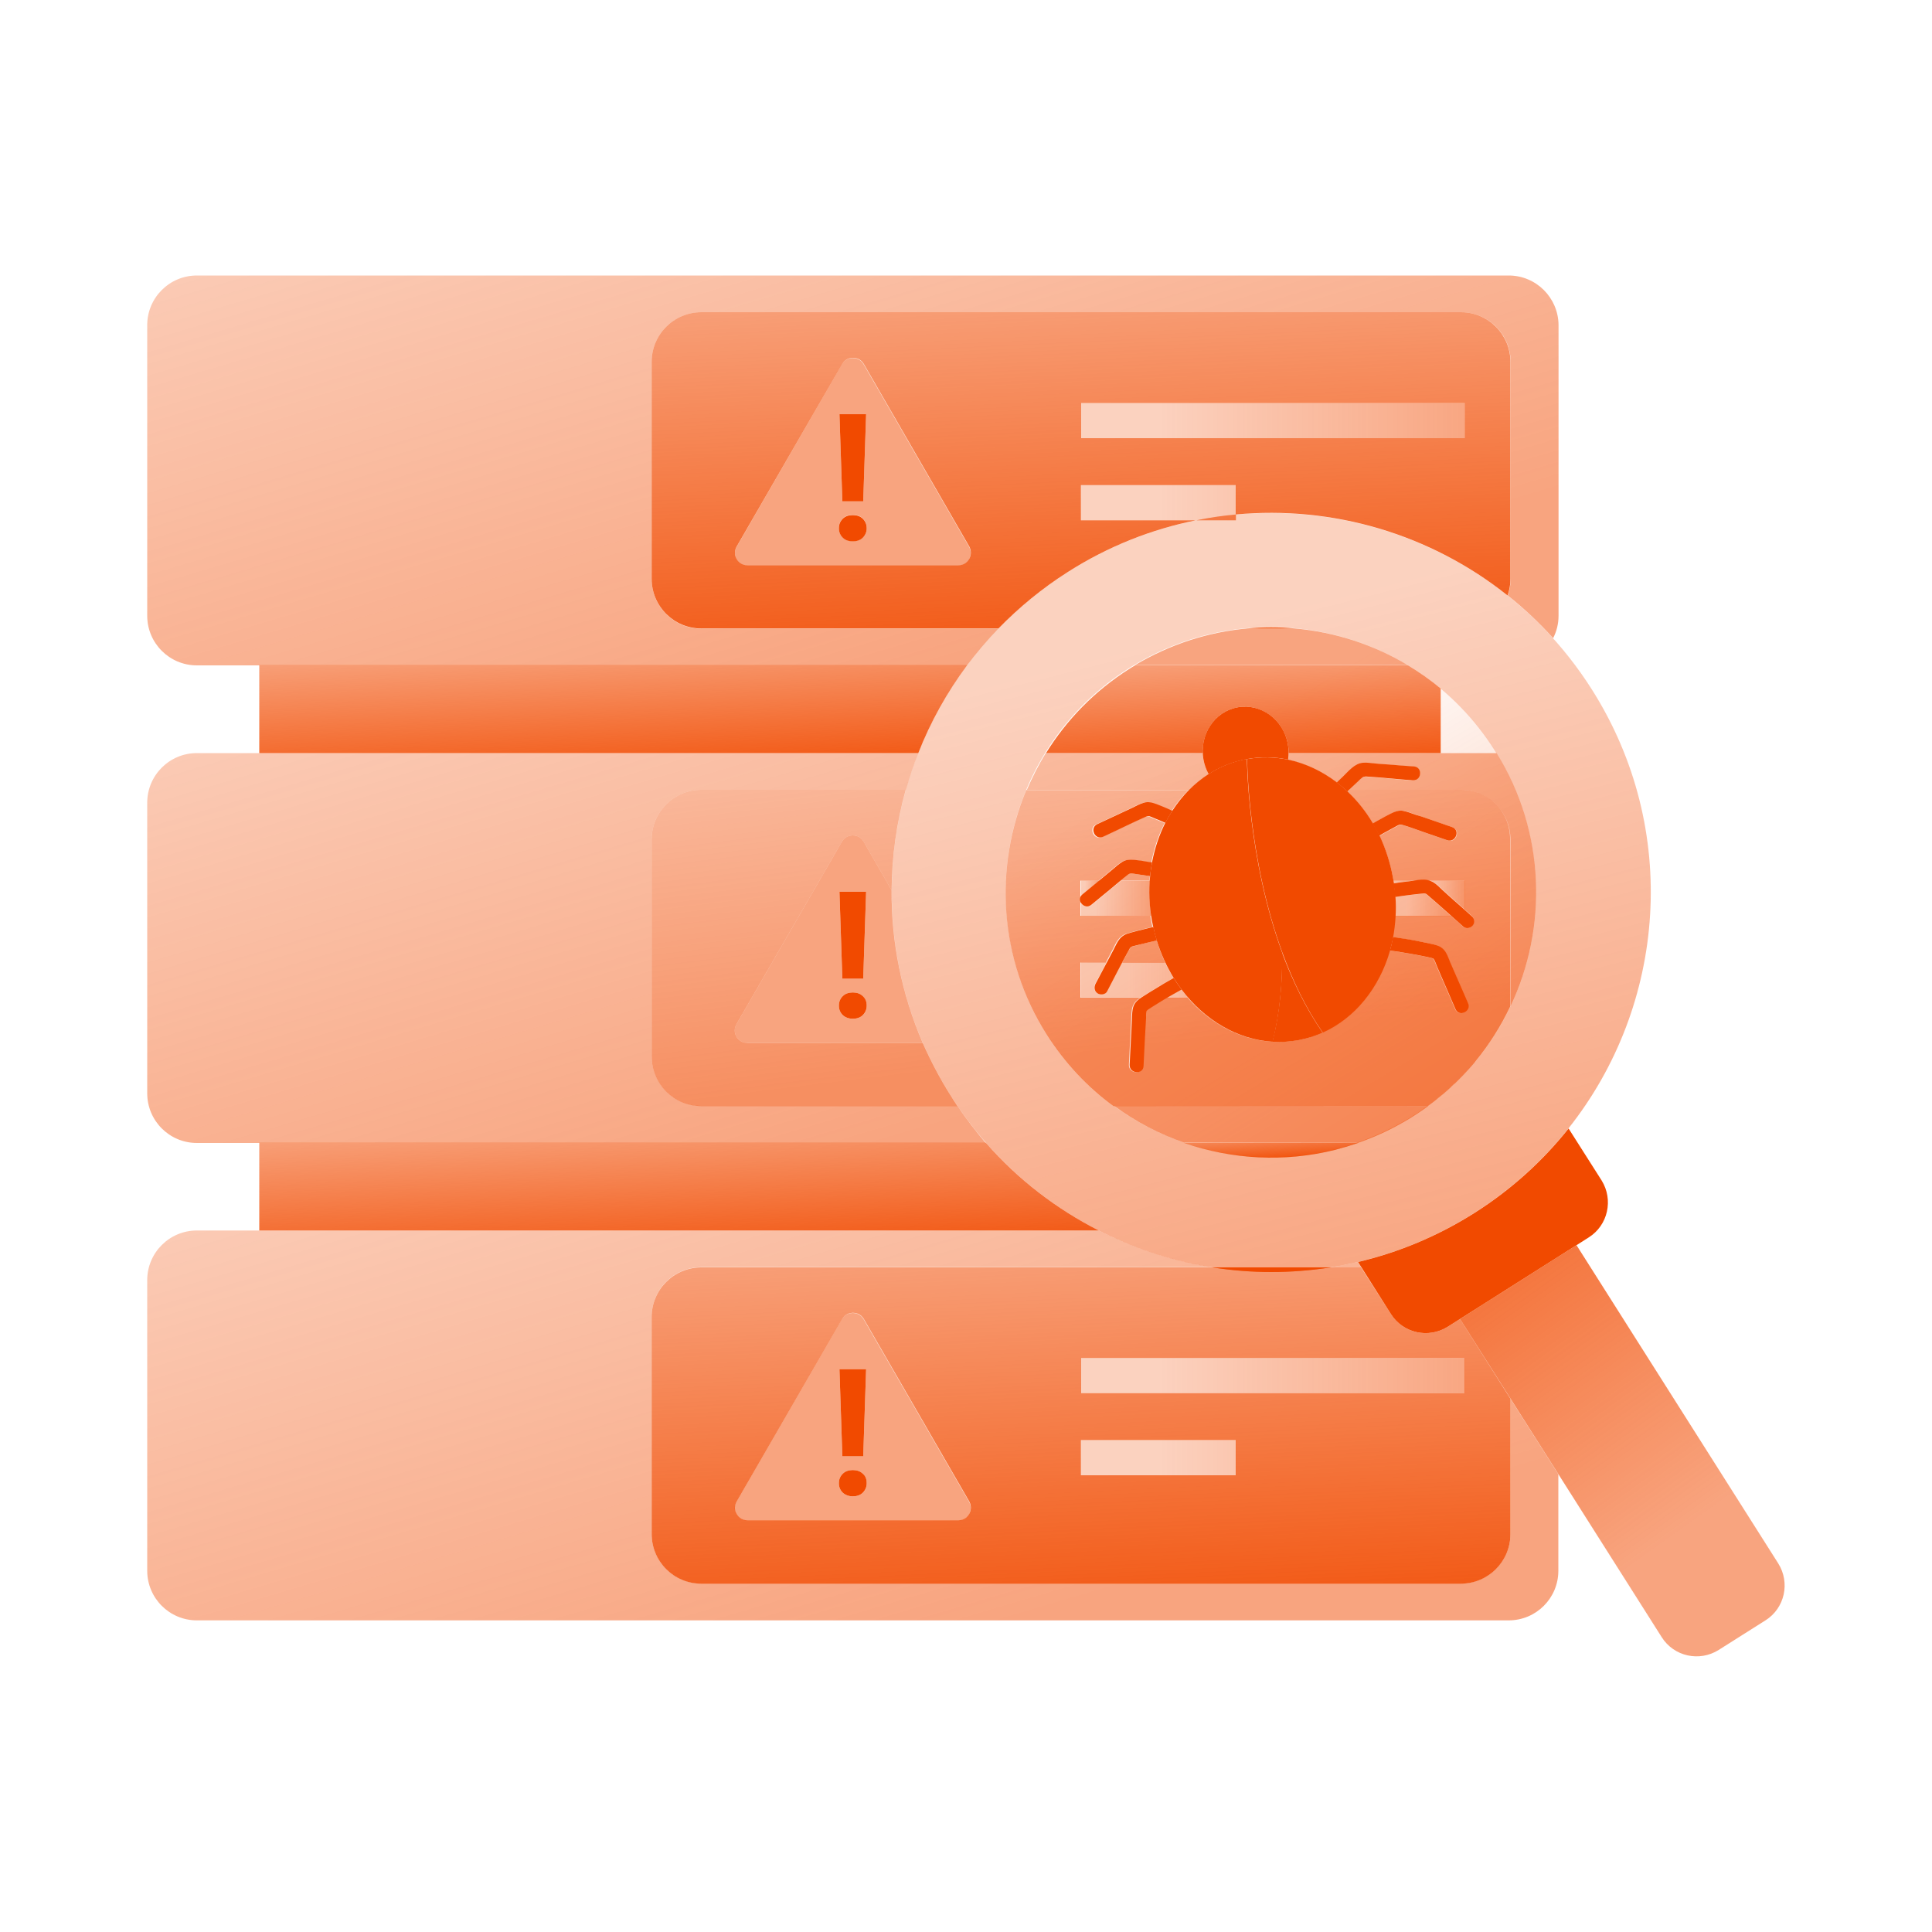 <svg xmlns="http://www.w3.org/2000/svg" fill="none" viewBox="0 0 1000 1000" class="d-none"><path fill="url(#a)" d="M913.8 838.699L889.6 853.999C879.6 860.299 866.4 857.399 860.1 847.399L755.7 682.699L816 644.499L920.4 809.199C926.7 819.199 923.8 832.399 913.8 838.699Z"/><path fill="#f14a00" d="M822.3 640.5L816 644.5L755.7 682.7L749.4 686.7C739.4 693 726.2 690.1 719.9 680.1L702.9 653.2C723.7 648.3 744.1 639.9 763.2 627.8C782.3 615.7 798.6 600.8 811.9 584.1L829 611C835.2 621 832.3 634.2 822.3 640.5Z" class="colorB1B8BC svgShape"/><path fill="url(#b)" d="M823.9 356.799C765.8 265.199 644.4 237.999 552.8 295.999C461.2 353.999 434 475.399 492.1 567.099C538.1 639.599 623.7 671.799 702.8 653.199C723.6 648.299 744 639.899 763.1 627.799C782.2 615.699 798.5 600.799 811.8 584.099C862.4 520.399 869.9 429.299 823.9 356.799ZM764.1 548.9C763.5 549.6 763 550.3 762.4 550.9C761.8 551.6 761.2 552.3 760.6 552.9C760.1 553.5 759.5 554.099 758.9 554.699C758.8 554.799 758.7 554.899 758.6 554.999C758.1 555.599 757.5 556.099 757 556.699C757 556.799 756.9 556.8 756.8 556.9C756.3 557.5 755.7 558.099 755.1 558.599C755 558.699 754.9 558.799 754.9 558.799C754.3 559.399 753.7 559.999 753.1 560.599C752.6 561.099 752.1 561.599 751.6 561.999C751.4 562.199 751.1 562.499 750.8 562.699C750.3 563.199 749.7 563.699 749.1 564.199L749 564.299C748.5 564.799 748 565.199 747.4 565.699C746.6 566.399 745.7 567.199 744.9 567.799C744.4 568.299 743.8 568.699 743.2 569.099C742.9 569.399 742.5 569.6 742.2 569.9C740.2 571.5 738.1 572.999 736 574.499C734.5 575.599 732.9 576.599 731.3 577.599C730.5 578.099 729.7 578.599 728.9 579.099C728.2 579.499 727.5 579.899 726.8 580.299C726.6 580.399 726.5 580.499 726.3 580.599C725.8 580.899 725.3 581.2 724.8 581.4C724.3 581.7 723.8 581.999 723.2 582.299C722.8 582.499 722.5 582.7 722.1 582.9C721.3 583.4 720.4 583.799 719.6 584.199C718.8 584.599 718 585 717.1 585.4C715.2 586.4 713.2 587.199 711.3 587.999C710.8 588.199 710.3 588.399 709.8 588.599C709.1 588.899 708.5 589.2 707.8 589.4C707.6 589.5 707.5 589.499 707.3 589.599C706.5 589.899 705.8 590.199 705 590.499C703 591.199 700.9 591.899 698.9 592.599C698.2 592.799 697.5 593.099 696.8 593.299C696.6 593.399 696.3 593.499 696 593.499C695.3 593.699 694.6 593.899 693.9 594.099C693.7 594.099 693.5 594.199 693.3 594.299C692.7 594.499 692.1 594.599 691.4 594.799C691.3 594.799 691.2 594.9 691.1 594.9C635.3 608.9 574.4 586.499 541.9 535.199C501.3 471.199 520.3 386.499 584.3 345.899C648.3 305.399 733 324.299 773.6 388.299C806.3 439.699 800.6 504.3 764.1 548.9Z"/><path fill="url(#c)" d="M764.1 548.899C755.1 559.899 744.1 569.699 731.4 577.799C718.7 585.899 705.2 591.599 691.3 594.999C635.5 608.999 574.6 586.599 542.1 535.299C501.5 471.299 520.5 386.599 584.5 345.999C648.5 305.499 733.2 324.399 773.8 388.399C806.3 439.699 800.6 504.399 764.1 548.899Z"/><path fill="#f14a00" d="M666.6 385.1C667.1 387.9 667.1 390.6 666.7 393.2 659.8 391.7 652.6 391.6 645.4 392.9 638.2 394.2 631.5 396.9 625.6 400.7 624.3 398.4 623.4 395.8 622.9 393.1 620.6 380.4 628.5 368.3 640.6 366.1 652.6 363.9 664.3 372.4 666.6 385.1zM684.601 534.499C680.601 536.299 676.401 537.599 671.901 538.399 667.401 539.199 663.001 539.499 658.601 539.199 662.401 524.199 663.801 508.599 663.601 493.199 669.001 507.599 675.801 521.799 684.601 534.499zM560.3 462.899C563.8 459.999 567.2 457.199 570.7 454.299 572.4 452.899 574.2 451.399 575.9 449.999 577.5 448.599 579.1 447.199 580.9 446.099 582.9 444.799 585.2 444.899 587.5 445.099 589.6 445.299 591.7 445.599 593.7 445.999 594.6 446.099 595.5 446.299 596.3 446.399 595.9 448.699 595.5 451.099 595.3 453.499 594.8 453.399 594.4 453.299 593.9 453.299 591.9 452.999 589.9 452.699 587.9 452.399 586.4 452.199 585.1 451.799 584 452.599 580.7 455.099 577.6 457.899 574.4 460.499 571.2 463.099 568.1 465.699 564.9 468.299 561.4 471.299 556.7 465.899 560.3 462.899zM584.401 491.6C580.401 498.7 576.801 506 573.001 513.2 572.101 514.9 569.401 515.1 568.001 514.1 566.301 512.9 566.201 510.8 567.101 509.1 569.201 505.1 571.301 501.2 573.401 497.2 574.401 495.3 575.401 493.4 576.401 491.5 577.301 489.8 578.101 487.8 579.301 486.3 580.801 484.3 582.701 483.4 585.001 482.8 587.201 482.2 589.401 481.6 591.601 481.1 593.401 480.6 595.201 480.2 597.001 479.8 597.501 482.2 598.101 484.5 598.801 486.8 597.001 487.2 595.201 487.6 593.501 488 591.501 488.5 589.501 489 587.501 489.5 586.801 489.7 585.801 489.8 585.301 490.3 584.801 490.6 584.601 491.3 584.401 491.6zM607.5 506.199C608.8 508.299 610.1 510.199 611.6 512.199 608.5 513.899 605.4 515.699 602.3 517.499 600.3 518.699 598.4 519.899 596.5 521.099 595.7 521.599 595 522.099 594.2 522.599 594 522.799 593.6 523.099 593.4 523.299 593.4 523.299 593.4 523.399 593.4 523.499 593.1 524.499 593.2 525.799 593.2 526.899 593.1 528.099 593.1 529.299 593 530.499 592.9 532.899 592.7 535.199 592.6 537.599 592.4 542.299 592.1 547.099 591.9 551.799 591.7 556.399 584.5 555.799 584.7 551.099 585 545.899 585.2 540.599 585.5 535.399 585.6 532.799 585.8 530.199 585.9 527.699 586 525.399 585.9 522.799 586.8 520.599 587.8 518.099 590 516.799 592.2 515.399 594.3 514.099 596.4 512.699 598.5 511.499 601.4 509.699 604.4 507.899 607.5 506.199zM606.801 419.699C605.501 421.699 604.301 423.799 603.201 425.899 603.001 425.799 602.801 425.699 602.701 425.699 600.901 424.899 599.001 424.099 597.201 423.399 595.801 422.799 594.601 421.999 593.201 422.699 585.701 425.999 578.401 429.699 571.001 433.099 566.801 435.099 563.701 428.599 567.901 426.599 572.001 424.699 576.001 422.799 580.101 420.899 582.001 419.999 584.001 419.099 585.901 418.199 587.901 417.199 589.901 416.099 592.001 415.499 594.301 414.799 596.401 415.399 598.601 416.199 600.601 416.999 602.701 417.799 604.701 418.699 605.301 418.999 606.101 419.399 606.801 419.699zM705.2 402.4C704.5 402.9 703.8 403.6 703.1 404.3 701.6 405.7 700.2 407 698.7 408.4 698.2 408.8 697.8 409.3 697.4 409.7 695.6 408 693.8 406.5 691.9 405 692.9 404 693.9 403.1 694.9 402.1 697.8 399.3 701.1 395.1 705.4 394.8 707.6 394.6 709.9 395 712.1 395.2 714.3 395.4 716.6 395.6 718.8 395.7 723.2 396.1 727.5 396.4 731.9 396.7 736.5 397.1 735.9 404.2 731.3 403.9 723.2 403.3 715 402.4 706.9 401.9 706.1 402 705.7 402 705.2 402.4zM759.9 519.3C761.7 523.5 755.3 526.6 753.4 522.4 751.5 517.9 749.5 513.5 747.6 509 746.6 506.8 745.7 504.6 744.8 502.5 744.3 501.4 743.8 500.3 743.4 499.2 743 498.3 742.7 497.2 742.1 496.4 741.9 496.1 741.6 496 740.8 495.8 739.9 495.6 739 495.4 738.1 495.2 735.9 494.7 733.6 494.3 731.4 493.9 727.4 493.2 723.4 492.5 719.4 492 720.1 489.7 720.6 487.4 721 485 725.2 485.6 729.3 486.2 733.4 487 735.8 487.5 738.2 488 740.6 488.5 743 489 745.4 489.5 747.2 491.4 748.9 493.2 749.7 495.8 750.6 498 751.6 500.4 752.7 502.7 753.7 505.1 755.8 509.9 757.9 514.6 759.9 519.3zM738.9 423.699C743.1 425.199 747.4 426.599 751.6 428.099 756 429.599 753.5 436.299 749.1 434.899 745.1 433.499 741.2 432.199 737.2 430.799 733.4 429.499 729.6 427.999 725.7 426.899 724.4 426.499 723.2 427.399 721.9 428.099 720.1 429.099 718.2 430.099 716.4 431.099 715.5 431.599 714.7 432.099 713.8 432.599 712.8 430.399 711.6 428.299 710.4 426.299 711.7 425.499 713 424.799 714.3 424.099 716.2 422.999 718.1 421.999 720.1 420.999 722.1 419.999 724.1 419.299 726.3 419.699 728.5 420.099 730.6 420.999 732.7 421.699 734.9 422.299 736.9 422.999 738.9 423.699zM762.501 478.8C761.501 480.3 759.001 481 757.501 479.7 751.401 474.3 745.401 468.8 739.201 463.5 738.701 463.1 738.301 462.6 737.701 462.5 737.001 462.3 736.001 462.6 735.301 462.6 733.301 462.8 731.201 463 729.101 463.3 726.701 463.6 724.401 463.9 722.101 464.3 721.901 461.9 721.701 459.6 721.301 457.2 723.901 456.8 726.401 456.5 729.001 456.2 733.101 455.7 738.301 454.4 742.101 456.8 743.801 457.9 745.201 459.4 746.601 460.7 748.301 462.2 749.901 463.7 751.601 465.2 754.901 468.1 758.201 471 761.401 473.9 763.001 475.1 763.701 477 762.501 478.8z" class="colorB1B8BC svgShape"/><path fill="#f14a00" d="M663.7 493.2C663.8 508.6 662.5 524.3 658.7 539.2C640.5 538.1 623.5 528 611.6 512.2C610.2 510.3 608.8 508.3 607.5 506.2C603.9 500.3 600.9 493.8 598.7 486.7C598 484.4 597.4 482.1 596.9 479.7C596.7 478.8 596.5 477.8 596.3 476.9C594.8 468.9 594.5 461 595.3 453.4C595.5 451 595.9 448.6 596.3 446.3C597.7 439 600 432.1 603.2 425.8C604.3 423.6 605.5 421.6 606.8 419.6C611.8 411.9 618.1 405.4 625.6 400.6C631.5 396.8 638.2 394.1 645.4 392.8C645.4 392.9 645.7 444.2 663.7 493.2Z" class="colorB1B8BC svgShape"/><path fill="#f14a00" d="M721 454.299C721.2 455.199 721.3 456.099 721.5 457.099C721.9 459.499 722.1 461.899 722.3 464.199C722.8 471.299 722.3 478.299 721.1 484.999C720.7 487.399 720.1 489.699 719.5 491.999C714 511.199 701.5 526.899 684.7 534.499C675.9 521.799 669.1 507.599 663.8 493.199C645.8 444.199 645.5 392.899 645.5 392.899C652.7 391.599 659.9 391.799 666.8 393.199C675.8 395.099 684.4 399.199 692 404.999C693.9 406.399 695.7 407.999 697.5 409.699C702.5 414.399 707 419.999 710.7 426.299C711.9 428.299 713 430.399 714.1 432.599C717.2 439.299 719.6 446.499 721 454.299Z" class="colorB1B8BC svgShape"/><path fill="url(#d)" d="M627.5 656C647.7 659.2 668.3 659.2 688.8 656H627.5ZM619.2 269.3H639.7V266.3C632.8 266.9 626 267.9 619.2 269.3Z"/><path fill="url(#e)" d="M559.6 463.7V467.3C558.9 466.3 558.8 464.9 559.6 463.7Z"/><path fill="url(#f)" d="M645.4 392.899C645.2 392.899 645 392.999 644.7 392.999C645 392.999 645.2 392.999 645.4 392.899Z"/><path fill="url(#g)" d="M740.3 455.8H731.4C734.3 455.3 737.5 454.9 740.3 455.8Z"/><path fill="url(#h)" d="M780.9 142.6H101.9C87.7 142.6 76.2 154.1 76.2 168.3V318.7C76.2 332.9 87.7 344.4 101.9 344.4H500.5C505.5 337.8 510.9 331.4 516.7 325.4H363C348.8 325.4 337.3 313.9 337.3 299.7V187.3C337.3 173.1 348.8 161.6 363 161.6H756.2C770.4 161.6 781.9 173.1 781.9 187.3V299.6C781.9 302.6 781.4 305.5 780.4 308.2C788.7 314.8 796.6 322.2 803.9 330.3C805.7 326.8 806.7 322.9 806.7 318.7V168.3C806.6 154.1 795.1 142.6 780.9 142.6ZM670.3 325.3H645.5C625.5 327.1 605.7 333.4 587.4 344.3H728.7C710.9 333.6 690.8 327.1 670.3 325.3Z"/><path fill="url(#i)" d="M756.2 161.6H363C348.8 161.6 337.3 173.1 337.3 187.3V299.6C337.3 313.8 348.8 325.3 363 325.3H516.8C527.4 314.4 539.4 304.5 552.8 296C573.7 282.7 596.2 273.9 619.1 269.3H559.5V251.1H639.6V266.3C689.8 261.6 740.4 276.4 780.3 308.2C781.3 305.5 781.8 302.6 781.8 299.6V187.3C781.8 173.1 770.3 161.6 756.2 161.6ZM501.6 289.4C501 290.4 499.4 292.6 496 292.6H386.9C383.5 292.6 381.9 290.4 381.3 289.4C380.7 288.4 379.6 285.9 381.3 282.9L435.9 188.4C437.6 185.5 440.4 185.2 441.5 185.2C442.6 185.2 445.4 185.5 447.1 188.4L501.7 282.9C503.3 285.9 502.1 288.5 501.6 289.4ZM758.1 226.8H559.6V208.6H758.1V226.8ZM645.4 325.3H670.2C662.1 324.5 653.7 324.5 645.4 325.3Z"/><path fill="url(#j)" d="M501.6 283L447 188.5C445.3 185.6 442.5 185.3 441.4 185.3C440.3 185.3 437.5 185.6 435.8 188.5L381.3 283C379.6 285.9 380.7 288.5 381.3 289.5C381.9 290.5 383.5 292.7 386.9 292.7H496C499.4 292.7 501 290.5 501.6 289.5C502.1 288.4 503.2 285.9 501.6 283ZM448.3 214.4L446.8 259.5H436L434.5 214.4H448.3ZM446.6 278.2C445.3 279.5 443.5 280.1 441.4 280.1C439.3 280.1 437.5 279.5 436.2 278.2C434.9 276.9 434.2 275.3 434.2 273.3C434.2 271.3 434.9 269.7 436.2 268.4C437.5 267.1 439.3 266.5 441.4 266.5C443.5 266.5 445.3 267.1 446.6 268.4C447.9 269.7 448.6 271.3 448.6 273.3C448.6 275.3 448 277 446.6 278.2Z"/><path fill="#f14a00" d="M448.3 214.399L446.8 259.499H436L434.5 214.399H448.3zM448.6 273.4C448.6 275.4 447.9 277 446.6 278.3 445.3 279.6 443.5 280.2 441.4 280.2 439.3 280.2 437.5 279.6 436.2 278.3 434.9 277 434.2 275.4 434.2 273.4 434.2 271.4 434.9 269.8 436.2 268.5 437.5 267.2 439.3 266.6 441.4 266.6 443.5 266.6 445.3 267.2 446.6 268.5 447.9 269.8 448.6 271.4 448.6 273.4z" class="colorB1B8BC svgShape"/><path fill="url(#k)" d="M758.1 208.6H559.6V226.8H758.1V208.6Z"/><path fill="url(#l)" d="M639.7 251.1H559.6V269.3H639.7V251.1Z"/><path fill="url(#m)" d="M645.4 392.9C645.2 392.9 645 393 644.8 393C645 393 645.2 393 645.4 392.9ZM645.4 392.9C645.2 392.9 645 393 644.8 393C645 393 645.2 393 645.4 392.9ZM774.6 389.8H667C667 391 666.9 392.1 666.7 393.3C675.7 395.2 684.3 399.3 691.9 405.1C692.9 404.1 693.9 403.2 694.8 402.2C697.7 399.4 701 395.2 705.3 394.9C707.5 394.7 709.8 395.1 712 395.3C714.2 395.5 716.5 395.7 718.7 395.8C723.1 396.2 727.4 396.5 731.8 396.8C736.4 397.2 735.8 404.3 731.1 404C723 403.4 714.8 402.5 706.7 402C706 402 705.7 402 705.1 402.4C704.4 402.9 703.7 403.7 703 404.3C701.5 405.6 700.1 407 698.6 408.4C698.5 408.5 698.3 408.7 698.2 408.8H756.1C770.3 408.8 781.8 420.3 781.8 434.5V520.9C801.1 480.2 800 430.8 774.6 389.8ZM644.8 393.1C645 393.1 645.2 393 645.5 393C645.2 393 645 393 644.8 393.1ZM645.4 392.9C645.2 392.9 645 393 644.8 393C645 393 645.2 393 645.4 392.9ZM645.4 392.9C645.2 392.9 645 393 644.8 393C645 393 645.2 393 645.4 392.9ZM622.9 393.1C622.7 392 622.6 390.9 622.5 389.8H541.3C537.5 395.9 534.3 402.3 531.5 408.8H615.5C618.6 405.7 621.9 403 625.6 400.7C624.3 398.4 623.4 395.8 622.9 393.1ZM495.6 572.4H363C348.8 572.4 337.3 560.9 337.3 546.7V434.5C337.3 420.3 348.8 408.8 363 408.8H468.9C470.7 402.4 472.8 396 475.3 389.8H101.9C87.7 389.8 76.2 401.3 76.2 415.5V565.9C76.2 580.1 87.7 591.6 101.9 591.6H510.2C505.1 585.5 500.1 579.2 495.6 572.4ZM576.7 572.4C587.8 580.6 600.1 587 612.9 591.4H703C703.7 591.2 704.4 590.9 705.1 590.7C705.9 590.4 706.6 590.1 707.4 589.8C707.6 589.7 707.7 589.7 707.9 589.6C708.6 589.4 709.2 589.1 709.9 588.8C710.4 588.6 710.9 588.4 711.4 588.2C713.4 587.4 715.3 586.5 717.2 585.6C718 585.2 718.8 584.8 719.7 584.4C720.5 584 721.4 583.5 722.2 583.1C722.6 582.9 723 582.7 723.3 582.5C723.8 582.2 724.3 581.9 724.9 581.6C725.4 581.3 725.9 581 726.4 580.8C726.6 580.7 726.7 580.6 726.9 580.5C727.6 580.1 728.3 579.7 729 579.3C729.8 578.8 730.6 578.3 731.4 577.8C733 576.8 734.6 575.8 736.1 574.7C737.1 574 738.2 573.2 739.2 572.5L576.7 572.4Z"/><path fill="url(#n)" d="M756.2 408.8H698.3C698 409.1 697.7 409.4 697.4 409.7C702.4 414.5 706.9 420 710.6 426.3C711.9 425.5 713.2 424.8 714.5 424.1C716.4 423 718.3 422 720.3 421C722.3 420 724.3 419.3 726.6 419.7C728.8 420.1 730.9 421 733 421.7C735 422.4 737 423.1 739.1 423.8C743.3 425.3 747.6 426.7 751.8 428.2C756.2 429.7 753.7 436.5 749.3 435C745.3 433.6 741.4 432.3 737.4 430.9C733.6 429.6 729.8 428.1 725.9 427C724.6 426.6 723.4 427.5 722.1 428.2C720.3 429.2 718.4 430.2 716.6 431.2C715.7 431.7 714.9 432.2 714 432.7C717.2 439.4 719.6 446.7 721 454.4C721.1 454.9 721.2 455.4 721.2 455.8H758V470.7C759.2 471.7 760.4 472.8 761.5 473.8C763 475.1 763.6 477 762.4 478.8C761.4 480.3 758.9 481 757.4 479.7C755.3 477.8 753.2 475.9 751 474H722.1C721.9 477.8 721.5 481.4 720.8 485C724.9 485.6 729.1 486.3 733.2 487C735.6 487.5 738 488 740.4 488.5C742.8 489 745.2 489.5 747 491.4C748.7 493.2 749.5 495.8 750.4 498C751.4 500.4 752.5 502.7 753.5 505.1C755.6 509.8 757.6 514.5 759.7 519.3C761.6 523.5 755.1 526.6 753.2 522.4C751.3 517.9 749.3 513.5 747.4 509C746.4 506.8 745.5 504.7 744.6 502.5C744.1 501.4 743.6 500.3 743.2 499.2C742.8 498.3 742.5 497.2 741.9 496.4C741.7 496.1 741.4 496 740.6 495.8C739.7 495.6 738.8 495.4 737.9 495.2C735.7 494.7 733.4 494.3 731.2 493.9C727.2 493.2 723.2 492.5 719.2 492C713.7 511.2 701.2 526.9 684.4 534.5C680.4 536.3 676.2 537.6 671.7 538.4C667.2 539.2 662.8 539.4 658.4 539.2C641.9 538.2 626.4 529.8 614.7 516.4H603.7C603.1 516.7 602.5 517.1 601.9 517.5C599.9 518.7 598 519.9 596.1 521.1C595.3 521.6 594.5 522.1 593.8 522.6C593.6 522.8 593.2 523.1 593 523.3C593 523.3 593 523.4 593 523.5C592.7 524.5 592.8 525.8 592.8 526.9C592.7 528.1 592.7 529.3 592.6 530.4C592.5 532.8 592.4 535.2 592.2 537.5C592 542.3 591.7 547 591.5 551.8C591.3 556.4 584.1 555.8 584.3 551.1C584.6 545.9 584.8 540.6 585.1 535.4C585.2 532.8 585.4 530.2 585.5 527.7C585.6 525.4 585.5 522.8 586.4 520.6C587.2 518.7 588.6 517.5 590.2 516.4H559.2V498.2H572.4C572.6 497.9 572.7 497.6 572.9 497.2C573.9 495.3 574.9 493.4 575.9 491.5C576.8 489.8 577.6 487.8 578.8 486.3C580.3 484.3 582.2 483.4 584.5 482.8C586.7 482.2 588.9 481.6 591.1 481.1C592.9 480.6 594.7 480.2 596.5 479.8C596.3 478.9 596.1 477.9 595.9 477C595.7 476 595.6 475 595.4 474H559.2V455.8H568.6C569.2 455.3 569.7 454.9 570.3 454.4C572 453 573.8 451.5 575.5 450.1C577.1 448.7 578.7 447.3 580.5 446.2C582.5 444.9 584.8 445 587.1 445.2C589.2 445.4 591.3 445.7 593.3 446.1C594.2 446.2 595.1 446.4 595.9 446.5C597.3 439.2 599.6 432.3 602.8 426C602.6 425.9 602.4 425.8 602.2 425.8C600.4 425 598.5 424.2 596.7 423.5C595.3 422.9 594.1 422.1 592.7 422.8C585.2 426.1 577.9 429.8 570.5 433.2C566.3 435.2 563.2 428.7 567.4 426.7C571.5 424.8 575.5 422.9 579.6 421C581.5 420.1 583.5 419.2 585.4 418.3C587.4 417.3 589.4 416.2 591.5 415.6C593.8 414.9 595.9 415.5 598.1 416.3C600.1 417.1 602.2 417.9 604.2 418.8C604.9 419.1 605.7 419.4 606.4 419.8C608.9 415.8 611.9 412.2 615.2 408.9H531.2C514.5 448.9 516.9 496.1 541.8 535.4C551.2 550.2 563 562.7 576.4 572.5H738.9C739.9 571.7 741 571 742 570.2C742.3 569.9 742.7 569.7 743 569.4C743.5 569 744.1 568.5 744.6 568.1C745.5 567.4 746.3 566.7 747.2 566C747.7 565.5 748.3 565.1 748.8 564.6L748.9 564.5C749.5 564 750 563.5 750.6 563C750.8 562.8 751.1 562.5 751.3 562.3C751.8 561.8 752.3 561.4 752.8 560.9C752.8 560.9 752.8 560.9 752.9 560.9C753.5 560.3 754.1 559.7 754.7 559.1C754.8 559 754.9 558.9 754.9 558.9C755.5 558.4 756 557.8 756.6 557.2C756.6 557.2 756.7 557.1 756.8 557C757.3 556.4 757.9 555.9 758.4 555.3C758.5 555.2 758.6 555.1 758.7 555C759.3 554.4 759.8 553.8 760.4 553.2C761 552.5 761.6 551.9 762.2 551.2C762.8 550.5 763.4 549.9 763.9 549.1C771 540.4 776.9 531 781.6 521.1V434.7C781.9 420.3 770.4 408.8 756.2 408.8ZM598.7 486.8C596.9 487.2 595.2 487.6 593.4 488C591.4 488.5 589.4 489 587.4 489.6C586.7 489.8 585.7 489.9 585.2 490.4C584.9 490.7 584.7 491.4 584.4 491.7C583.2 493.9 582 496.1 580.8 498.3H603.1C601.4 494.6 599.9 490.8 598.7 486.8ZM593.9 453.3C591.9 453 589.9 452.7 587.9 452.4C586.4 452.2 585.1 451.8 583.9 452.6C582.6 453.6 581.3 454.6 580 455.7H595C595 455 595.1 454.2 595.2 453.5C594.8 453.5 594.4 453.4 593.9 453.3ZM492.1 567.1C486.5 558.3 481.7 549.1 477.6 539.8H386.8C383.4 539.8 381.8 537.6 381.2 536.6C380.6 535.6 379.5 533.1 381.2 530.1L435.8 435.6C437.5 432.7 440.3 432.4 441.4 432.4C442.5 432.4 445.3 432.7 447 435.6L461.5 460.8C461.6 443.2 464.1 425.7 468.8 408.8H363C348.8 408.8 337.3 420.3 337.3 434.5V546.8C337.3 561 348.8 572.5 363 572.5H495.6C494.4 570.7 493.2 568.9 492.1 567.1Z" opacity=".62"/><path fill="url(#o)" d="M461.5 460.799L447 435.599C445.3 432.699 442.5 432.399 441.4 432.399C440.3 432.399 437.5 432.699 435.8 435.599L381.2 530.099C379.5 532.999 380.6 535.599 381.2 536.599C381.8 537.599 383.4 539.799 386.8 539.799H477.6C466.6 514.299 461.3 487.399 461.5 460.799ZM448.3 461.599L446.8 506.699H436L434.5 461.599H448.3ZM446.6 525.399C445.3 526.699 443.5 527.299 441.4 527.299C439.3 527.299 437.5 526.599 436.2 525.399C434.9 524.099 434.2 522.499 434.2 520.499C434.2 518.499 434.9 516.899 436.2 515.599C437.5 514.299 439.3 513.699 441.4 513.699C443.5 513.699 445.3 514.299 446.6 515.599C447.9 516.899 448.6 518.499 448.6 520.499C448.6 522.499 448 524.099 446.6 525.399Z"/><path fill="#f14a00" d="M448.3 461.6L446.8 506.6H436L434.5 461.6H448.3zM448.6 520.499C448.6 522.499 447.9 524.099 446.6 525.399 445.3 526.699 443.5 527.299 441.4 527.299 439.3 527.299 437.5 526.599 436.2 525.399 434.9 524.099 434.2 522.499 434.2 520.499 434.2 518.499 434.9 516.899 436.2 515.599 437.5 514.299 439.3 513.699 441.4 513.699 443.5 513.699 445.3 514.299 446.6 515.599 448 516.899 448.6 518.499 448.6 520.499z" class="colorB1B8BC svgShape"/><path fill="url(#p)" d="M569 455.8C566.1 458.2 563.2 460.6 560.3 463C560 463.2 559.8 463.5 559.6 463.8V455.8H569Z"/><path fill="url(#q)" d="M595.8 474H559.6V467.4C560.6 469.1 563 470.1 565 468.4C568.2 465.8 571.3 463.2 574.5 460.6C576.4 459 578.3 457.4 580.2 455.8H595.2C594.7 461.7 594.9 467.8 595.8 474Z"/><path fill="url(#r)" d="M731.4 455.8C730.6 455.9 729.9 456 729.2 456.1C726.6 456.4 724.1 456.7 721.5 457.1C721.4 456.7 721.4 456.2 721.3 455.8H731.4Z"/><path fill="url(#s)" d="M722.3 474C722.5 470.8 722.4 467.5 722.2 464.3C724.5 463.9 726.9 463.6 729.2 463.3C731.2 463.1 733.3 462.8 735.3 462.7C736 462.6 737 462.4 737.7 462.6C738.2 462.7 738.7 463.2 739.1 463.6C743.1 467 747.1 470.6 751 474.1H722.3V474Z"/><path fill="url(#t)" d="M758.1 455.8V470.7C756 468.8 753.9 467 751.8 465.1C750.1 463.6 748.5 462.1 746.8 460.6C745.3 459.3 743.9 457.8 742.3 456.7C741.7 456.3 741 456 740.4 455.8H758.1Z"/><path fill="url(#u)" d="M607.4 506.2C604.4 507.9 601.3 509.6 598.4 511.4C596.3 512.7 594.2 514 592.1 515.3C591.6 515.6 591.1 516 590.5 516.3H559.5V498.1H572.7C570.8 501.7 568.9 505.4 566.9 509C566 510.7 566.1 512.8 567.8 514C569.2 515 571.9 514.8 572.8 513.1C575.4 508.1 578 503.1 580.6 498.1H602.9C604.4 501 605.8 503.7 607.4 506.2Z"/><path fill="url(#v)" d="M615 516.5H604C606.5 515 609 513.6 611.5 512.2C612.6 513.7 613.8 515.1 615 516.5Z"/><path fill="url(#w)" d="M781.8 723.999V793.899C781.8 808.099 770.3 819.599 756.1 819.599H363C348.8 819.599 337.3 808.099 337.3 793.899V681.599C337.3 667.399 348.8 655.899 363 655.899H627.5C607.1 652.699 587.2 646.299 568.7 636.899H101.9C87.7 636.899 76.2 648.399 76.2 662.599V812.999C76.2 827.199 87.7 838.699 101.9 838.699H780.9C795.1 838.699 806.6 827.199 806.6 812.999V763.099L781.8 723.999ZM702.8 653.199C698.1 654.299 693.4 655.199 688.8 655.999H704.6L702.8 653.199Z"/><path fill="url(#x)" d="M755.7 682.699L749.4 686.699C739.4 692.999 726.2 690.099 719.9 680.099L704.5 655.999H363C348.8 655.999 337.3 667.499 337.3 681.699V793.999C337.3 808.199 348.8 819.699 363 819.699H756.1C770.3 819.699 781.8 808.199 781.8 793.999V723.999L755.7 682.699ZM501.6 783.699C501 784.699 499.4 786.899 496 786.899H386.9C383.5 786.899 381.9 784.699 381.3 783.699C380.7 782.699 379.6 780.199 381.3 777.199L435.9 682.699C437.6 679.799 440.4 679.499 441.5 679.499C442.6 679.499 445.4 679.799 447.1 682.699L501.7 777.199C503.3 780.199 502.1 782.799 501.6 783.699ZM639.6 763.599H559.5V745.399H639.6V763.599ZM758 721.099H559.6V702.899H758V721.099Z"/><path fill="url(#y)" d="M501.6 777.3L447 682.8C445.3 679.9 442.5 679.6 441.4 679.6C440.3 679.6 437.5 679.9 435.8 682.8L381.2 777.3C379.5 780.2 380.6 782.8 381.2 783.8C381.8 784.8 383.4 787 386.8 787H496C499.4 787 501 784.8 501.6 783.8C502.1 782.7 503.2 780.2 501.6 777.3ZM448.3 708.7L446.8 753.8H436L434.5 708.7H448.3ZM446.6 772.6C445.3 773.9 443.5 774.5 441.4 774.5C439.3 774.5 437.5 773.8 436.2 772.6C434.9 771.3 434.2 769.7 434.2 767.7C434.2 765.7 434.9 764.1 436.2 762.8C437.5 761.5 439.3 760.9 441.4 760.9C443.5 760.9 445.3 761.5 446.6 762.8C447.9 764.1 448.6 765.7 448.6 767.7C448.6 769.7 448 771.3 446.6 772.6Z"/><path fill="#f14a00" d="M448.3 708.699L446.8 753.799H436L434.5 708.699H448.3zM448.6 767.699C448.6 769.699 447.9 771.299 446.6 772.599 445.3 773.899 443.5 774.499 441.4 774.499 439.3 774.499 437.5 773.799 436.2 772.599 434.9 771.299 434.2 769.699 434.2 767.699 434.2 765.699 434.9 764.099 436.2 762.799 437.5 761.499 439.3 760.899 441.4 760.899 443.5 760.899 445.3 761.499 446.6 762.799 448 763.999 448.6 765.699 448.6 767.699z" class="colorB1B8BC svgShape"/><path fill="url(#z)" d="M758.101 702.899H559.601V721.099H758.101V702.899Z"/><path fill="url(#A)" d="M639.701 745.399H559.601V763.599H639.701V745.399Z"/><path fill="url(#B)" d="M134.2 344.3H500.6C490.1 358.4 481.6 373.7 475.3 389.8H134.2V344.3Z"/><path fill="url(#C)" d="M745.7 356.399V389.799H667C667 388.299 666.9 386.699 666.6 385.199C664.3 372.499 652.6 363.899 640.6 366.099C629.6 368.099 622 378.399 622.6 389.799H541.4C552 372.699 566.5 357.599 584.7 346.099C585.6 345.499 586.6 344.899 587.5 344.399H728.8C734.6 347.899 740.3 351.899 745.7 356.399Z"/><path fill="url(#D)" d="M568.7 636.9H134.2V591.5H510.3C527 610.6 546.9 625.8 568.7 636.9Z"/><path fill="url(#E)" d="M703.1 591.5C701.8 592 700.4 592.4 699.1 592.8C698.4 593 697.7 593.3 697 593.5C696.7 593.6 696.5 593.7 696.2 593.7C695.5 593.9 694.8 594.1 694.1 594.3C693.9 594.3 693.7 594.4 693.5 594.5C692.9 594.7 692.2 594.8 691.6 595C691.5 595 691.4 595.1 691.3 595.1C665.1 601.7 637.8 600.2 612.9 591.6L703.1 591.5Z"/><defs><linearGradient id="a" x1="901.115" x2="691.147" y1="834.236" y2="540.737" gradientUnits="userSpaceOnUse"><stop offset=".14" stop-color="#f14a00" stop-opacity=".5" class="stopColorB1B8BC svgShape"/><stop offset="1" stop-color="#f14a00" class="stopColorB1B8BC svgShape"/></linearGradient><linearGradient id="b" x1="623.36" x2="712.6" y1="325.787" y2="676.597" gradientUnits="userSpaceOnUse"><stop stop-color="#f14a00" stop-opacity=".25" class="stopColorB1B8BC svgShape"/><stop offset="1" stop-color="#f14a00" stop-opacity=".5" class="stopColorB1B8BC svgShape"/></linearGradient><linearGradient id="c" x1="614.965" x2="791.383" y1="390.414" y2="683.811" gradientUnits="userSpaceOnUse"><stop stop-color="#f14a00" stop-opacity="0" class="stopColorB1B8BC svgShape"/><stop offset="1" stop-color="#f14a00" stop-opacity=".5" class="stopColorB1B8BC svgShape"/></linearGradient><linearGradient id="d" x1="585.52" x2="667.67" y1="213.25" y2="637.14" gradientUnits="userSpaceOnUse"><stop offset=".14" stop-color="#f14a00" stop-opacity=".5" class="stopColorB1B8BC svgShape"/><stop offset="1" stop-color="#f14a00" class="stopColorB1B8BC svgShape"/></linearGradient><linearGradient id="e" x1="559.011" x2="559.761" y1="463.24" y2="467.1" gradientUnits="userSpaceOnUse"><stop offset=".14" stop-color="#f14a00" stop-opacity=".5" class="stopColorB1B8BC svgShape"/><stop offset="1" stop-color="#f14a00" class="stopColorB1B8BC svgShape"/></linearGradient><linearGradient id="f" x1="645.09" x2="645.09" y1="392.969" y2="392.979" gradientUnits="userSpaceOnUse"><stop offset=".14" stop-color="#f14a00" stop-opacity=".5" class="stopColorB1B8BC svgShape"/><stop offset="1" stop-color="#f14a00" class="stopColorB1B8BC svgShape"/></linearGradient><linearGradient id="g" x1="735.616" x2="735.976" y1="454.661" y2="456.491" gradientUnits="userSpaceOnUse"><stop offset=".14" stop-color="#f14a00" stop-opacity=".5" class="stopColorB1B8BC svgShape"/><stop offset="1" stop-color="#f14a00" class="stopColorB1B8BC svgShape"/></linearGradient><linearGradient id="h" x1="367.65" x2="472.989" y1="-5.5" y2="350.01" gradientUnits="userSpaceOnUse"><stop stop-color="#f14a00" stop-opacity=".25" class="stopColorB1B8BC svgShape"/><stop offset="1" stop-color="#f14a00" stop-opacity=".5" class="stopColorB1B8BC svgShape"/></linearGradient><linearGradient id="i" x1="552.669" x2="565.819" y1="96.289" y2="375.929" gradientUnits="userSpaceOnUse"><stop offset=".14" stop-color="#f14a00" stop-opacity=".5" class="stopColorB1B8BC svgShape"/><stop offset="1" stop-color="#f14a00" class="stopColorB1B8BC svgShape"/></linearGradient><linearGradient id="j" x1="430.894" x2="434.564" y1="-63.38" y2="58.55" gradientUnits="userSpaceOnUse"><stop stop-color="#f14a00" stop-opacity=".25" class="stopColorB1B8BC svgShape"/><stop offset="1" stop-color="#f14a00" stop-opacity=".5" class="stopColorB1B8BC svgShape"/></linearGradient><linearGradient id="k" x1="599.58" x2="764.86" y1="217.71" y2="217.71" gradientUnits="userSpaceOnUse"><stop stop-color="#f14a00" stop-opacity=".25" class="stopColorB1B8BC svgShape"/><stop offset="1" stop-color="#f14a00" stop-opacity=".5" class="stopColorB1B8BC svgShape"/></linearGradient><linearGradient id="l" x1="599.59" x2="764.86" y1="260.185" y2="260.185" gradientUnits="userSpaceOnUse"><stop stop-color="#f14a00" stop-opacity=".25" class="stopColorB1B8BC svgShape"/><stop offset="1" stop-color="#f14a00" stop-opacity=".5" class="stopColorB1B8BC svgShape"/></linearGradient><linearGradient id="m" x1="359.016" x2="460.166" y1="246.924" y2="588.304" gradientUnits="userSpaceOnUse"><stop stop-color="#f14a00" stop-opacity=".25" class="stopColorB1B8BC svgShape"/><stop offset="1" stop-color="#f14a00" stop-opacity=".5" class="stopColorB1B8BC svgShape"/></linearGradient><linearGradient id="n" x1="534.509" x2="566.299" y1="286.087" y2="545.227" gradientUnits="userSpaceOnUse"><stop offset=".14" stop-color="#f14a00" stop-opacity=".5" class="stopColorB1B8BC svgShape"/><stop offset="1" stop-color="#f14a00" class="stopColorB1B8BC svgShape"/></linearGradient><linearGradient id="o" x1="418.43" x2="422.08" y1="185.42" y2="306.73" gradientUnits="userSpaceOnUse"><stop stop-color="#f14a00" stop-opacity=".25" class="stopColorB1B8BC svgShape"/><stop offset="1" stop-color="#f14a00" stop-opacity=".5" class="stopColorB1B8BC svgShape"/></linearGradient><linearGradient id="p" x1="561.47" x2="569.28" y1="459.725" y2="459.725" gradientUnits="userSpaceOnUse"><stop stop-color="#f14a00" stop-opacity=".25" class="stopColorB1B8BC svgShape"/><stop offset="1" stop-color="#f14a00" stop-opacity=".5" class="stopColorB1B8BC svgShape"/></linearGradient><linearGradient id="q" x1="566.89" x2="597.06" y1="464.86" y2="464.86" gradientUnits="userSpaceOnUse"><stop stop-color="#f14a00" stop-opacity=".25" class="stopColorB1B8BC svgShape"/><stop offset="1" stop-color="#f14a00" stop-opacity=".5" class="stopColorB1B8BC svgShape"/></linearGradient><linearGradient id="r" x1="723.29" x2="731.74" y1="456.415" y2="456.415" gradientUnits="userSpaceOnUse"><stop stop-color="#f14a00" stop-opacity=".25" class="stopColorB1B8BC svgShape"/><stop offset="1" stop-color="#f14a00" stop-opacity=".5" class="stopColorB1B8BC svgShape"/></linearGradient><linearGradient id="s" x1="728.05" x2="752.16" y1="468.19" y2="468.19" gradientUnits="userSpaceOnUse"><stop stop-color="#f14a00" stop-opacity=".25" class="stopColorB1B8BC svgShape"/><stop offset="1" stop-color="#f14a00" stop-opacity=".5" class="stopColorB1B8BC svgShape"/></linearGradient><linearGradient id="t" x1="743.86" x2="758.67" y1="463.185" y2="463.185" gradientUnits="userSpaceOnUse"><stop stop-color="#f14a00" stop-opacity=".25" class="stopColorB1B8BC svgShape"/><stop offset="1" stop-color="#f14a00" stop-opacity=".5" class="stopColorB1B8BC svgShape"/></linearGradient><linearGradient id="u" x1="583.5" x2="682.31" y1="507.345" y2="507.345" gradientUnits="userSpaceOnUse"><stop stop-color="#f14a00" stop-opacity=".25" class="stopColorB1B8BC svgShape"/><stop offset="1" stop-color="#f14a00" stop-opacity=".5" class="stopColorB1B8BC svgShape"/></linearGradient><linearGradient id="v" x1="609.5" x2="632.11" y1="514.325" y2="514.325" gradientUnits="userSpaceOnUse"><stop stop-color="#f14a00" stop-opacity=".25" class="stopColorB1B8BC svgShape"/><stop offset="1" stop-color="#f14a00" stop-opacity=".5" class="stopColorB1B8BC svgShape"/></linearGradient><linearGradient id="w" x1="353.064" x2="460.634" y1="491.678" y2="854.718" gradientUnits="userSpaceOnUse"><stop stop-color="#f14a00" stop-opacity=".25" class="stopColorB1B8BC svgShape"/><stop offset="1" stop-color="#f14a00" stop-opacity=".5" class="stopColorB1B8BC svgShape"/></linearGradient><linearGradient id="x" x1="551.585" x2="565.035" y1="589.349" y2="875.379" gradientUnits="userSpaceOnUse"><stop offset=".14" stop-color="#f14a00" stop-opacity=".5" class="stopColorB1B8BC svgShape"/><stop offset="1" stop-color="#f14a00" class="stopColorB1B8BC svgShape"/></linearGradient><linearGradient id="y" x1="430.895" x2="434.564" y1="430.92" y2="552.85" gradientUnits="userSpaceOnUse"><stop stop-color="#f14a00" stop-opacity=".25" class="stopColorB1B8BC svgShape"/><stop offset="1" stop-color="#f14a00" stop-opacity=".5" class="stopColorB1B8BC svgShape"/></linearGradient><linearGradient id="z" x1="599.581" x2="764.861" y1="712.009" y2="712.009" gradientUnits="userSpaceOnUse"><stop stop-color="#f14a00" stop-opacity=".25" class="stopColorB1B8BC svgShape"/><stop offset="1" stop-color="#f14a00" stop-opacity=".5" class="stopColorB1B8BC svgShape"/></linearGradient><linearGradient id="A" x1="599.581" x2="764.861" y1="754.494" y2="754.494" gradientUnits="userSpaceOnUse"><stop stop-color="#f14a00" stop-opacity=".25" class="stopColorB1B8BC svgShape"/><stop offset="1" stop-color="#f14a00" stop-opacity=".5" class="stopColorB1B8BC svgShape"/></linearGradient><linearGradient id="B" x1="314.991" x2="319.531" y1="316.35" y2="412.88" gradientUnits="userSpaceOnUse"><stop offset=".14" stop-color="#f14a00" stop-opacity=".5" class="stopColorB1B8BC svgShape"/><stop offset="1" stop-color="#f14a00" class="stopColorB1B8BC svgShape"/></linearGradient><linearGradient id="C" x1="641.213" x2="645.123" y1="325.04" y2="408.08" gradientUnits="userSpaceOnUse"><stop offset=".14" stop-color="#f14a00" stop-opacity=".5" class="stopColorB1B8BC svgShape"/><stop offset="1" stop-color="#f14a00" class="stopColorB1B8BC svgShape"/></linearGradient><linearGradient id="D" x1="347.857" x2="352.717" y1="560.57" y2="663.98" gradientUnits="userSpaceOnUse"><stop offset=".14" stop-color="#f14a00" stop-opacity=".5" class="stopColorB1B8BC svgShape"/><stop offset="1" stop-color="#f14a00" class="stopColorB1B8BC svgShape"/></linearGradient><linearGradient id="E" x1="657.773" x2="658.503" y1="586.239" y2="601.769" gradientUnits="userSpaceOnUse"><stop offset=".14" stop-color="#f14a00" stop-opacity=".5" class="stopColorB1B8BC svgShape"/><stop offset="1" stop-color="#f14a00" class="stopColorB1B8BC svgShape"/></linearGradient></defs></svg>